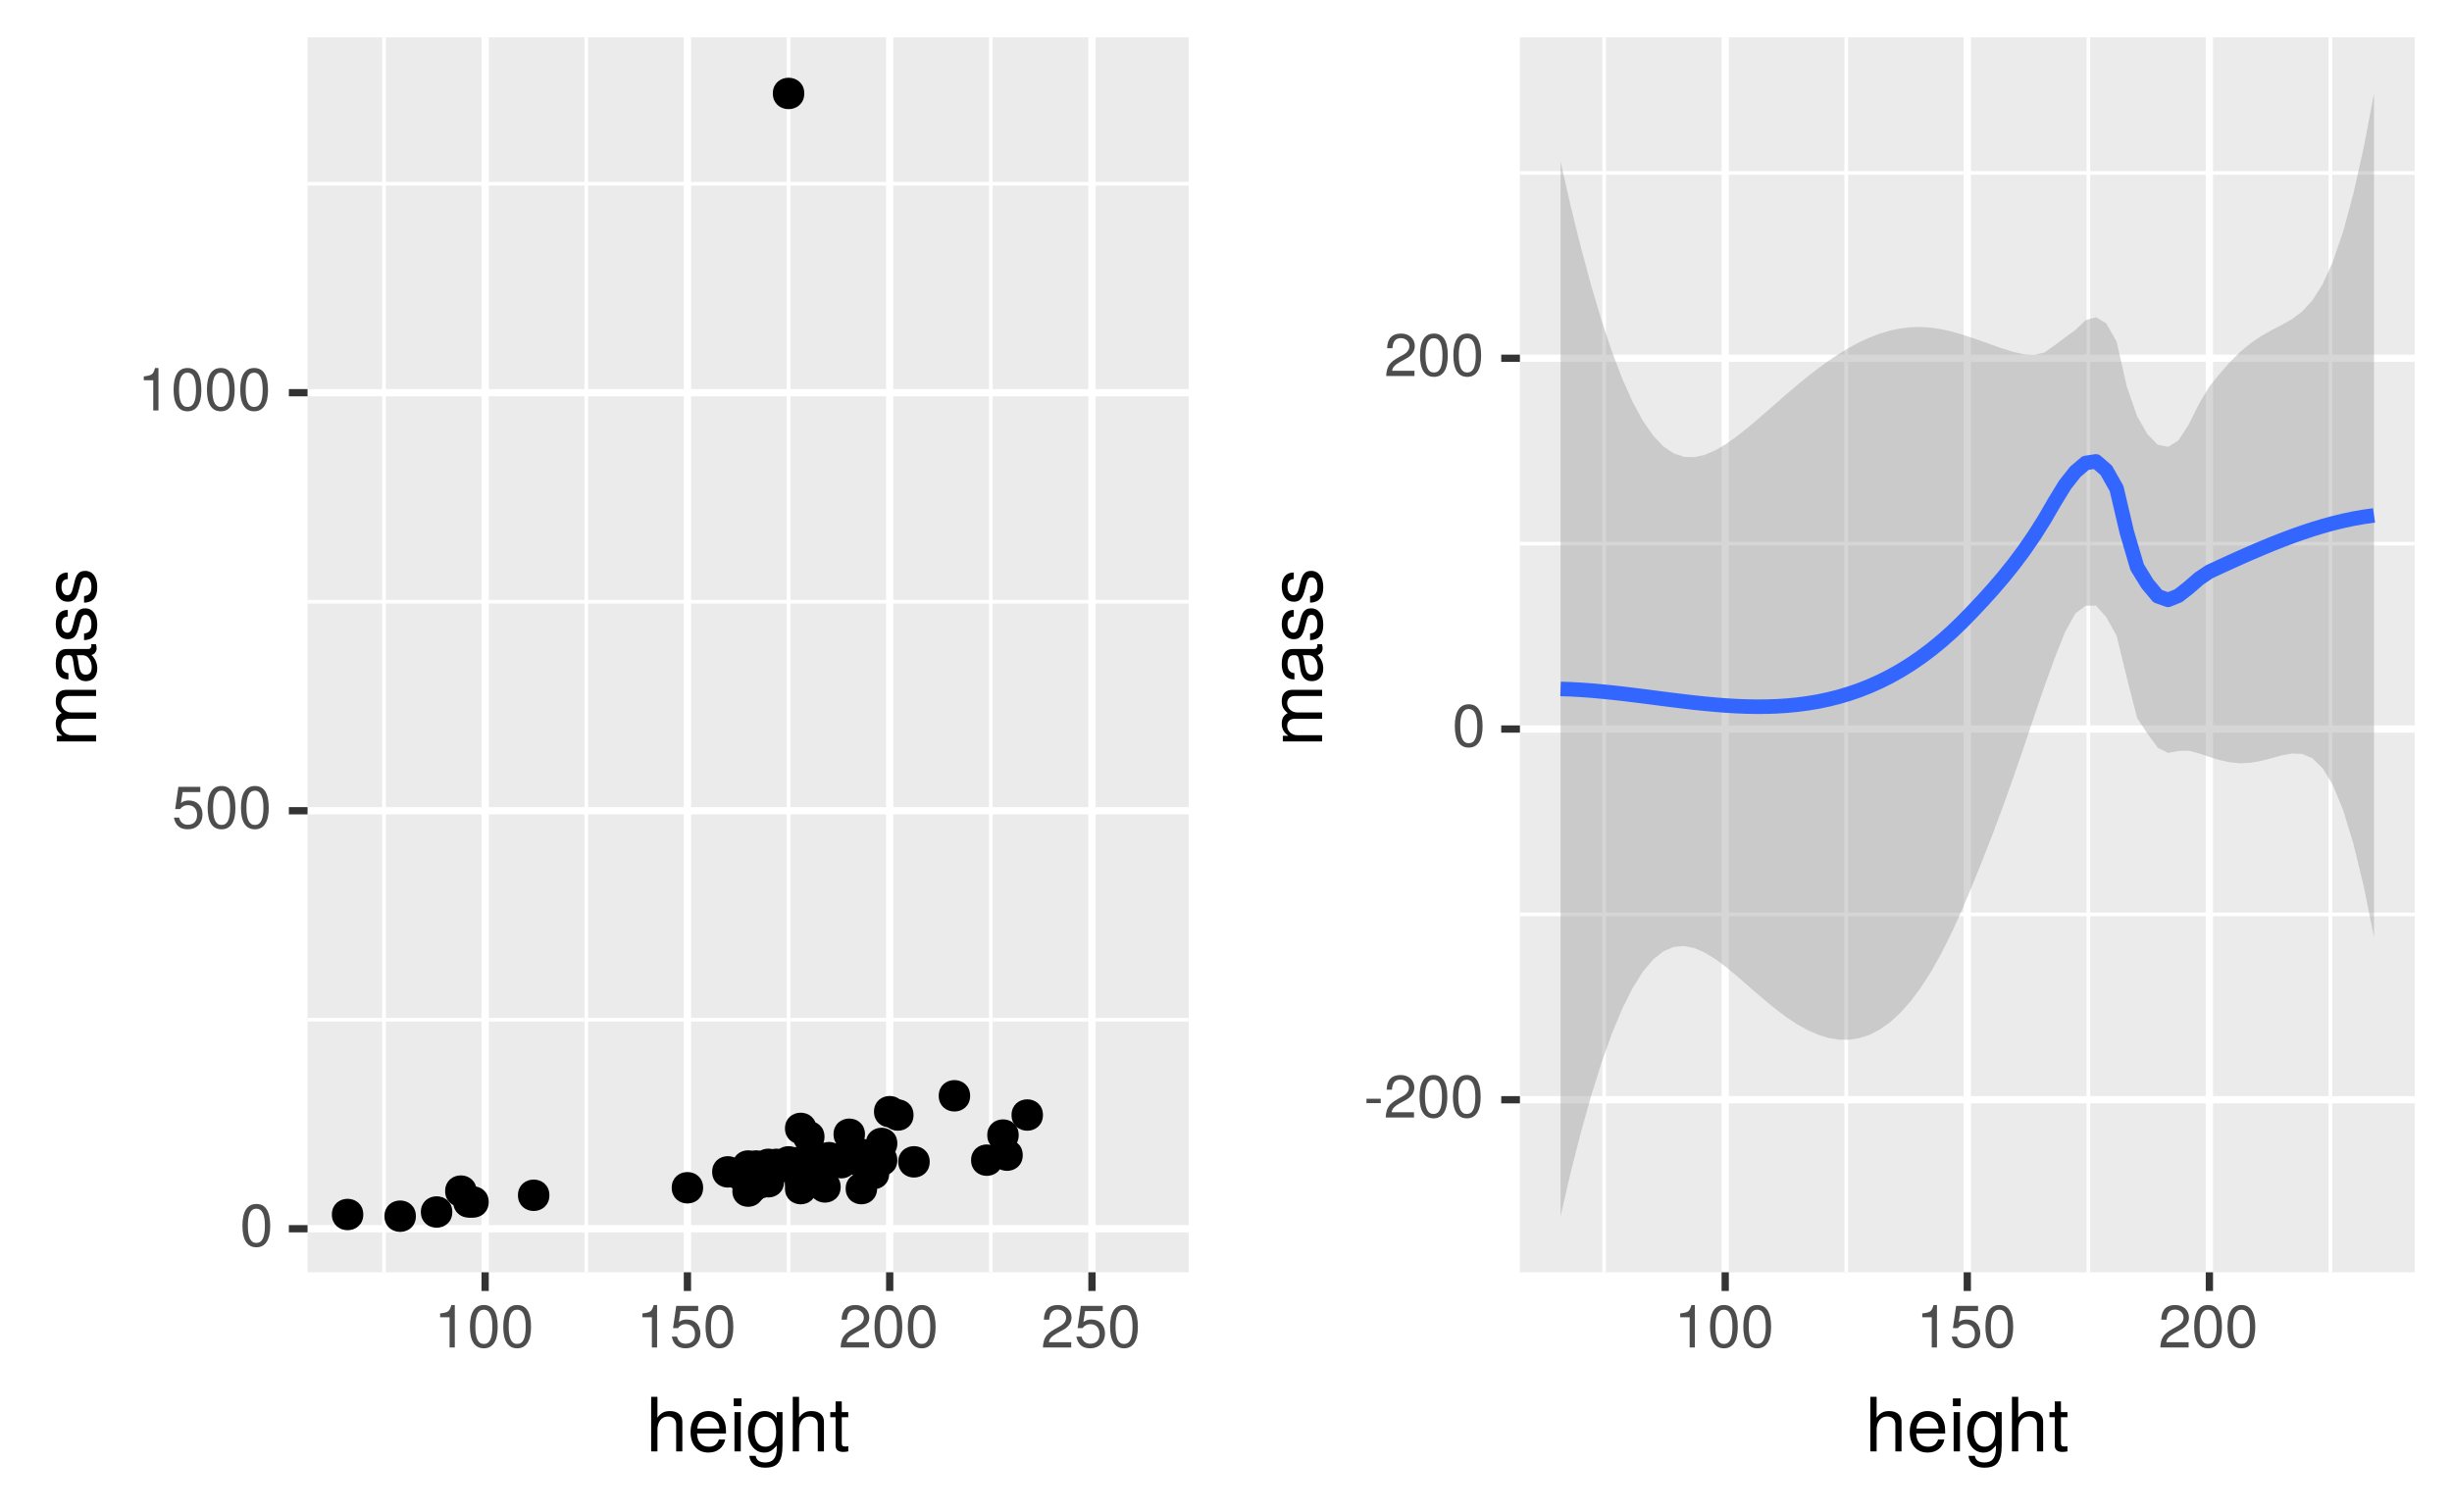 <?xml version="1.0" encoding="UTF-8"?>
<svg xmlns="http://www.w3.org/2000/svg" xmlns:xlink="http://www.w3.org/1999/xlink" width="360pt" height="222pt" viewBox="0 0 360 222" version="1.1">
<defs>
<g>
<symbol overflow="visible" id="glyph0-0">
<path style="stroke:none;" d=""/>
</symbol>
<symbol overflow="visible" id="glyph0-1">
<path style="stroke:none;" d="M 4.453 -3 C 4.453 -5.156 3.781 -6.234 2.422 -6.234 C 1.078 -6.234 0.375 -5.141 0.375 -3.047 C 0.375 -0.953 1.078 0.125 2.422 0.125 C 3.734 0.125 4.453 -0.953 4.453 -3 Z M 3.672 -3.062 C 3.672 -1.297 3.266 -0.516 2.406 -0.516 C 1.578 -0.516 1.172 -1.344 1.172 -3.047 C 1.172 -4.75 1.578 -5.547 2.422 -5.547 C 3.25 -5.547 3.672 -4.734 3.672 -3.062 Z M 3.672 -3.062 "/>
</symbol>
<symbol overflow="visible" id="glyph0-2">
<path style="stroke:none;" d="M 4.516 -2.062 C 4.516 -3.297 3.688 -4.109 2.5 -4.109 C 2.062 -4.109 1.703 -4 1.344 -3.734 L 1.594 -5.344 L 4.188 -5.344 L 4.188 -6.109 L 0.969 -6.109 L 0.5 -2.844 L 1.219 -2.844 C 1.578 -3.266 1.875 -3.422 2.359 -3.422 C 3.188 -3.422 3.719 -2.891 3.719 -1.969 C 3.719 -1.062 3.203 -0.547 2.359 -0.547 C 1.688 -0.547 1.266 -0.891 1.078 -1.594 L 0.312 -1.594 C 0.562 -0.359 1.266 0.125 2.375 0.125 C 3.641 0.125 4.516 -0.75 4.516 -2.062 Z M 4.516 -2.062 "/>
</symbol>
<symbol overflow="visible" id="glyph0-3">
<path style="stroke:none;" d="M 3.047 0 L 3.047 -6.234 L 2.547 -6.234 C 2.266 -5.281 2.094 -5.141 0.891 -5 L 0.891 -4.438 L 2.281 -4.438 L 2.281 0 Z M 3.047 0 "/>
</symbol>
<symbol overflow="visible" id="glyph0-4">
<path style="stroke:none;" d="M 4.5 -4.406 C 4.5 -5.469 3.672 -6.234 2.5 -6.234 C 1.219 -6.234 0.484 -5.594 0.438 -4.078 L 1.219 -4.078 C 1.281 -5.125 1.703 -5.562 2.469 -5.562 C 3.172 -5.562 3.703 -5.062 3.703 -4.391 C 3.703 -3.891 3.406 -3.469 2.859 -3.156 L 2.047 -2.703 C 0.75 -1.969 0.375 -1.375 0.297 0 L 4.453 0 L 4.453 -0.766 L 1.172 -0.766 C 1.25 -1.281 1.531 -1.594 2.297 -2.047 L 3.172 -2.531 C 4.047 -2.984 4.5 -3.641 4.5 -4.406 Z M 4.5 -4.406 "/>
</symbol>
<symbol overflow="visible" id="glyph0-5">
<path style="stroke:none;" d="M 2.5 -2.109 L 2.5 -2.75 L 0.406 -2.75 L 0.406 -2.109 Z M 2.5 -2.109 "/>
</symbol>
<symbol overflow="visible" id="glyph1-0">
<path style="stroke:none;" d=""/>
</symbol>
<symbol overflow="visible" id="glyph1-1">
<path style="stroke:none;" d="M 5.344 0 L 5.344 -4.359 C 5.344 -5.328 4.656 -5.922 3.531 -5.922 C 2.719 -5.922 2.219 -5.672 1.688 -4.969 L 1.688 -8.016 L 0.766 -8.016 L 0.766 0 L 1.688 0 L 1.688 -3.172 C 1.688 -4.359 2.297 -5.125 3.25 -5.125 C 3.891 -5.125 4.438 -4.75 4.438 -4 L 4.438 0 Z M 5.344 0 "/>
</symbol>
<symbol overflow="visible" id="glyph1-2">
<path style="stroke:none;" d="M 5.641 -2.625 C 5.641 -3.453 5.578 -3.984 5.406 -4.406 C 5.031 -5.359 4.156 -5.922 3.078 -5.922 C 1.469 -5.922 0.438 -4.734 0.438 -2.844 C 0.438 -0.953 1.438 0.172 3.062 0.172 C 4.375 0.172 5.297 -0.578 5.516 -1.75 L 4.594 -1.75 C 4.344 -0.984 3.828 -0.688 3.094 -0.688 C 2.141 -0.688 1.422 -1.297 1.391 -2.625 Z M 4.656 -3.438 C 4.656 -3.438 4.656 -3.391 4.656 -3.359 L 1.422 -3.359 C 1.5 -4.391 2.141 -5.078 3.062 -5.078 C 3.969 -5.078 4.656 -4.328 4.656 -3.438 Z M 4.656 -3.438 "/>
</symbol>
<symbol overflow="visible" id="glyph1-3">
<path style="stroke:none;" d="M 1.688 0 L 1.688 -5.766 L 0.766 -5.766 L 0.766 0 Z M 1.797 -6.641 L 1.797 -7.781 L 0.656 -7.781 L 0.656 -6.641 Z M 1.797 -6.641 "/>
</symbol>
<symbol overflow="visible" id="glyph1-4">
<path style="stroke:none;" d="M 5.375 -0.953 L 5.375 -5.766 L 4.531 -5.766 L 4.531 -4.922 C 4.062 -5.609 3.516 -5.922 2.766 -5.922 C 1.312 -5.922 0.312 -4.703 0.312 -2.828 C 0.312 -1.016 1.344 0.172 2.688 0.172 C 3.422 0.172 3.922 -0.141 4.531 -0.875 L 4.531 -0.484 C 4.531 1.047 3.906 1.625 2.844 1.625 C 2.109 1.625 1.547 1.359 1.438 0.656 L 0.5 0.656 C 0.609 1.75 1.453 2.391 2.812 2.391 C 4.609 2.391 5.375 1.594 5.375 -0.953 Z M 4.438 -2.844 C 4.438 -1.469 3.844 -0.688 2.875 -0.688 C 1.875 -0.688 1.281 -1.484 1.281 -2.875 C 1.281 -4.266 1.891 -5.078 2.875 -5.078 C 3.859 -5.078 4.438 -4.25 4.438 -2.844 Z M 4.438 -2.844 "/>
</symbol>
<symbol overflow="visible" id="glyph1-5">
<path style="stroke:none;" d="M 2.797 0 L 2.797 -0.766 C 2.672 -0.734 2.531 -0.719 2.359 -0.719 C 1.953 -0.719 1.844 -0.844 1.844 -1.25 L 1.844 -5.016 L 2.797 -5.016 L 2.797 -5.766 L 1.844 -5.766 L 1.844 -7.344 L 0.938 -7.344 L 0.938 -5.766 L 0.156 -5.766 L 0.156 -5.016 L 0.938 -5.016 L 0.938 -0.844 C 0.938 -0.25 1.328 0.078 2.047 0.078 C 2.266 0.078 2.484 0.062 2.797 0 Z M 2.797 0 "/>
</symbol>
<symbol overflow="visible" id="glyph2-0">
<path style="stroke:none;" d=""/>
</symbol>
<symbol overflow="visible" id="glyph2-1">
<path style="stroke:none;" d="M 0 -8.359 L -4.328 -8.359 C -5.359 -8.359 -5.922 -7.781 -5.922 -6.703 C -5.922 -5.938 -5.703 -5.484 -5.047 -4.938 C -5.672 -4.594 -5.922 -4.141 -5.922 -3.391 C -5.922 -2.625 -5.641 -2.109 -4.953 -1.609 L -5.766 -1.609 L -5.766 -0.781 L 0 -0.781 L 0 -1.688 L -3.625 -1.688 C -4.453 -1.688 -5.125 -2.297 -5.125 -3.047 C -5.125 -3.734 -4.703 -4.109 -3.969 -4.109 L 0 -4.109 L 0 -5.031 L -3.625 -5.031 C -4.453 -5.031 -5.125 -5.641 -5.125 -6.391 C -5.125 -7.062 -4.703 -7.453 -3.969 -7.453 L 0 -7.453 Z M 0 -8.359 "/>
</symbol>
<symbol overflow="visible" id="glyph2-2">
<path style="stroke:none;" d="M -0.016 -5.891 L -0.719 -5.891 C -0.688 -5.781 -0.688 -5.734 -0.688 -5.688 C -0.688 -5.375 -0.859 -5.188 -1.141 -5.188 L -4.359 -5.188 C -5.375 -5.188 -5.922 -4.438 -5.922 -3.031 C -5.922 -1.625 -5.391 -0.766 -4.062 -0.719 L -4.062 -1.641 C -4.766 -1.719 -5.078 -2.141 -5.078 -2.984 C -5.078 -3.812 -4.781 -4.281 -4.219 -4.281 L -3.984 -4.281 C -3.594 -4.281 -3.438 -4.047 -3.344 -3.328 C -3.172 -2.031 -3.141 -1.828 -2.984 -1.469 C -2.719 -0.797 -2.203 -0.469 -1.5 -0.469 C -0.453 -0.469 0.172 -1.188 0.172 -2.359 C 0.172 -3.094 -0.141 -3.812 -0.688 -4.312 C -0.234 -4.406 0.078 -4.812 0.078 -5.266 C 0.078 -5.438 0.062 -5.594 -0.016 -5.891 Z M -1.984 -4.281 C -1.172 -4.281 -0.641 -3.438 -0.641 -2.547 C -0.641 -1.844 -0.891 -1.422 -1.516 -1.422 C -2.125 -1.422 -2.391 -1.828 -2.531 -2.812 C -2.656 -3.766 -2.703 -3.969 -2.844 -4.281 Z M -1.984 -4.281 "/>
</symbol>
<symbol overflow="visible" id="glyph2-3">
<path style="stroke:none;" d="M -1.609 -5.047 C -2.469 -5.047 -2.906 -4.562 -3.172 -3.422 L -3.391 -2.547 C -3.562 -1.797 -3.812 -1.469 -4.219 -1.469 C -4.734 -1.469 -5.078 -1.953 -5.078 -2.688 C -5.078 -3.438 -4.766 -3.828 -4.156 -3.844 L -4.156 -4.812 C -5.297 -4.812 -5.922 -4.062 -5.922 -2.734 C -5.922 -1.391 -5.234 -0.516 -4.172 -0.516 C -3.266 -0.516 -2.844 -0.984 -2.516 -2.344 L -2.297 -3.203 C -2.141 -3.844 -1.953 -4.094 -1.547 -4.094 C -1 -4.094 -0.688 -3.547 -0.688 -2.75 C -0.688 -1.922 -0.875 -1.469 -1.766 -1.344 L -1.766 -0.375 C -0.422 -0.422 0.172 -1.172 0.172 -2.672 C 0.172 -4.125 -0.5 -5.047 -1.609 -5.047 Z M -1.609 -5.047 "/>
</symbol>
</g>
<clipPath id="clip1">
  <path d="M 45.152 5.48 L 175 5.48 L 175 187 L 45.152 187 Z M 45.152 5.48 "/>
</clipPath>
<clipPath id="clip2">
  <path d="M 45.152 149 L 175 149 L 175 151 L 45.152 151 Z M 45.152 149 "/>
</clipPath>
<clipPath id="clip3">
  <path d="M 45.152 88 L 175 88 L 175 89 L 45.152 89 Z M 45.152 88 "/>
</clipPath>
<clipPath id="clip4">
  <path d="M 45.152 26 L 175 26 L 175 28 L 45.152 28 Z M 45.152 26 "/>
</clipPath>
<clipPath id="clip5">
  <path d="M 56 5.48 L 57 5.48 L 57 187.852 L 56 187.852 Z M 56 5.48 "/>
</clipPath>
<clipPath id="clip6">
  <path d="M 85 5.48 L 87 5.48 L 87 187.852 L 85 187.852 Z M 85 5.48 "/>
</clipPath>
<clipPath id="clip7">
  <path d="M 115 5.48 L 117 5.48 L 117 187.852 L 115 187.852 Z M 115 5.48 "/>
</clipPath>
<clipPath id="clip8">
  <path d="M 145 5.48 L 146 5.48 L 146 187.852 L 145 187.852 Z M 145 5.48 "/>
</clipPath>
<clipPath id="clip9">
  <path d="M 45.152 179 L 175.523 179 L 175.523 181 L 45.152 181 Z M 45.152 179 "/>
</clipPath>
<clipPath id="clip10">
  <path d="M 45.152 118 L 175.523 118 L 175.523 120 L 45.152 120 Z M 45.152 118 "/>
</clipPath>
<clipPath id="clip11">
  <path d="M 45.152 57 L 175.523 57 L 175.523 59 L 45.152 59 Z M 45.152 57 "/>
</clipPath>
<clipPath id="clip12">
  <path d="M 70 5.48 L 72 5.48 L 72 187.852 L 70 187.852 Z M 70 5.48 "/>
</clipPath>
<clipPath id="clip13">
  <path d="M 100 5.48 L 102 5.48 L 102 187.852 L 100 187.852 Z M 100 5.48 "/>
</clipPath>
<clipPath id="clip14">
  <path d="M 130 5.48 L 132 5.48 L 132 187.852 L 130 187.852 Z M 130 5.48 "/>
</clipPath>
<clipPath id="clip15">
  <path d="M 159 5.48 L 161 5.48 L 161 187.852 L 159 187.852 Z M 159 5.48 "/>
</clipPath>
<clipPath id="clip16">
  <path d="M 180 0 L 360 0 L 360 222 L 180 222 Z M 180 0 "/>
</clipPath>
<clipPath id="clip17">
  <path d="M 223.152 5.48 L 355 5.48 L 355 187 L 223.152 187 Z M 223.152 5.48 "/>
</clipPath>
<clipPath id="clip18">
  <path d="M 223.152 134 L 355 134 L 355 135 L 223.152 135 Z M 223.152 134 "/>
</clipPath>
<clipPath id="clip19">
  <path d="M 223.152 79 L 355 79 L 355 81 L 223.152 81 Z M 223.152 79 "/>
</clipPath>
<clipPath id="clip20">
  <path d="M 223.152 25 L 355 25 L 355 26 L 223.152 26 Z M 223.152 25 "/>
</clipPath>
<clipPath id="clip21">
  <path d="M 235 5.48 L 236 5.48 L 236 187.852 L 235 187.852 Z M 235 5.48 "/>
</clipPath>
<clipPath id="clip22">
  <path d="M 270 5.48 L 272 5.48 L 272 187.852 L 270 187.852 Z M 270 5.48 "/>
</clipPath>
<clipPath id="clip23">
  <path d="M 306 5.48 L 307 5.48 L 307 187.852 L 306 187.852 Z M 306 5.48 "/>
</clipPath>
<clipPath id="clip24">
  <path d="M 341 5.48 L 343 5.48 L 343 187.852 L 341 187.852 Z M 341 5.48 "/>
</clipPath>
<clipPath id="clip25">
  <path d="M 223.152 160 L 355.523 160 L 355.523 163 L 223.152 163 Z M 223.152 160 "/>
</clipPath>
<clipPath id="clip26">
  <path d="M 223.152 106 L 355.523 106 L 355.523 108 L 223.152 108 Z M 223.152 106 "/>
</clipPath>
<clipPath id="clip27">
  <path d="M 223.152 52 L 355.523 52 L 355.523 54 L 223.152 54 Z M 223.152 52 "/>
</clipPath>
<clipPath id="clip28">
  <path d="M 252 5.48 L 254 5.48 L 254 187.852 L 252 187.852 Z M 252 5.48 "/>
</clipPath>
<clipPath id="clip29">
  <path d="M 288 5.48 L 290 5.48 L 290 187.852 L 288 187.852 Z M 288 5.48 "/>
</clipPath>
<clipPath id="clip30">
  <path d="M 323 5.48 L 325 5.48 L 325 187.852 L 323 187.852 Z M 323 5.48 "/>
</clipPath>
</defs>
<g id="surface118">
<rect x="0" y="0" width="360" height="222" style="fill:rgb(100%,100%,100%);fill-opacity:1;stroke:none;"/>
<path style="fill-rule:nonzero;fill:rgb(100%,100%,100%);fill-opacity:1;stroke-width:1.067;stroke-linecap:round;stroke-linejoin:round;stroke:rgb(100%,100%,100%);stroke-opacity:1;stroke-miterlimit:10;" d="M 0 222 L 180 222 L 180 0 L 0 0 Z M 0 222 "/>
<g clip-path="url(#clip1)" clip-rule="nonzero">
<path style=" stroke:none;fill-rule:nonzero;fill:rgb(92.157%,92.157%,92.157%);fill-opacity:1;" d="M 45.152 186.848 L 174.523 186.848 L 174.523 5.477 L 45.152 5.477 Z M 45.152 186.848 "/>
</g>
<g clip-path="url(#clip2)" clip-rule="nonzero">
<path style="fill:none;stroke-width:0.533;stroke-linecap:butt;stroke-linejoin:round;stroke:rgb(100%,100%,100%);stroke-opacity:1;stroke-miterlimit:10;" d="M 45.152 149.754 L 174.52 149.754 "/>
</g>
<g clip-path="url(#clip3)" clip-rule="nonzero">
<path style="fill:none;stroke-width:0.533;stroke-linecap:butt;stroke-linejoin:round;stroke:rgb(100%,100%,100%);stroke-opacity:1;stroke-miterlimit:10;" d="M 45.152 88.367 L 174.52 88.367 "/>
</g>
<g clip-path="url(#clip4)" clip-rule="nonzero">
<path style="fill:none;stroke-width:0.533;stroke-linecap:butt;stroke-linejoin:round;stroke:rgb(100%,100%,100%);stroke-opacity:1;stroke-miterlimit:10;" d="M 45.152 26.984 L 174.52 26.984 "/>
</g>
<g clip-path="url(#clip5)" clip-rule="nonzero">
<path style="fill:none;stroke-width:0.533;stroke-linecap:butt;stroke-linejoin:round;stroke:rgb(100%,100%,100%);stroke-opacity:1;stroke-miterlimit:10;" d="M 56.379 186.848 L 56.379 5.48 "/>
</g>
<g clip-path="url(#clip6)" clip-rule="nonzero">
<path style="fill:none;stroke-width:0.533;stroke-linecap:butt;stroke-linejoin:round;stroke:rgb(100%,100%,100%);stroke-opacity:1;stroke-miterlimit:10;" d="M 86.078 186.848 L 86.078 5.48 "/>
</g>
<g clip-path="url(#clip7)" clip-rule="nonzero">
<path style="fill:none;stroke-width:0.533;stroke-linecap:butt;stroke-linejoin:round;stroke:rgb(100%,100%,100%);stroke-opacity:1;stroke-miterlimit:10;" d="M 115.777 186.848 L 115.777 5.48 "/>
</g>
<g clip-path="url(#clip8)" clip-rule="nonzero">
<path style="fill:none;stroke-width:0.533;stroke-linecap:butt;stroke-linejoin:round;stroke:rgb(100%,100%,100%);stroke-opacity:1;stroke-miterlimit:10;" d="M 145.477 186.848 L 145.477 5.48 "/>
</g>
<g clip-path="url(#clip9)" clip-rule="nonzero">
<path style="fill:none;stroke-width:1.067;stroke-linecap:butt;stroke-linejoin:round;stroke:rgb(100%,100%,100%);stroke-opacity:1;stroke-miterlimit:10;" d="M 45.152 180.445 L 174.52 180.445 "/>
</g>
<g clip-path="url(#clip10)" clip-rule="nonzero">
<path style="fill:none;stroke-width:1.067;stroke-linecap:butt;stroke-linejoin:round;stroke:rgb(100%,100%,100%);stroke-opacity:1;stroke-miterlimit:10;" d="M 45.152 119.062 L 174.52 119.062 "/>
</g>
<g clip-path="url(#clip11)" clip-rule="nonzero">
<path style="fill:none;stroke-width:1.067;stroke-linecap:butt;stroke-linejoin:round;stroke:rgb(100%,100%,100%);stroke-opacity:1;stroke-miterlimit:10;" d="M 45.152 57.676 L 174.52 57.676 "/>
</g>
<g clip-path="url(#clip12)" clip-rule="nonzero">
<path style="fill:none;stroke-width:1.067;stroke-linecap:butt;stroke-linejoin:round;stroke:rgb(100%,100%,100%);stroke-opacity:1;stroke-miterlimit:10;" d="M 71.227 186.848 L 71.227 5.48 "/>
</g>
<g clip-path="url(#clip13)" clip-rule="nonzero">
<path style="fill:none;stroke-width:1.067;stroke-linecap:butt;stroke-linejoin:round;stroke:rgb(100%,100%,100%);stroke-opacity:1;stroke-miterlimit:10;" d="M 100.926 186.848 L 100.926 5.48 "/>
</g>
<g clip-path="url(#clip14)" clip-rule="nonzero">
<path style="fill:none;stroke-width:1.067;stroke-linecap:butt;stroke-linejoin:round;stroke:rgb(100%,100%,100%);stroke-opacity:1;stroke-miterlimit:10;" d="M 130.625 186.848 L 130.625 5.48 "/>
</g>
<g clip-path="url(#clip15)" clip-rule="nonzero">
<path style="fill:none;stroke-width:1.067;stroke-linecap:butt;stroke-linejoin:round;stroke:rgb(100%,100%,100%);stroke-opacity:1;stroke-miterlimit:10;" d="M 160.324 186.848 L 160.324 5.48 "/>
</g>
<path style="fill-rule:nonzero;fill:rgb(0%,0%,0%);fill-opacity:1;stroke-width:0.709;stroke-linecap:round;stroke-linejoin:round;stroke:rgb(0%,0%,0%);stroke-opacity:1;stroke-miterlimit:10;" d="M 115.949 170.992 C 115.949 173.602 112.039 173.602 112.039 170.992 C 112.039 168.387 115.949 168.387 115.949 170.992 "/>
<path style="fill-rule:nonzero;fill:rgb(0%,0%,0%);fill-opacity:1;stroke-width:0.709;stroke-linecap:round;stroke-linejoin:round;stroke:rgb(0%,0%,0%);stroke-opacity:1;stroke-miterlimit:10;" d="M 112.977 171.238 C 112.977 173.844 109.07 173.844 109.07 171.238 C 109.07 168.633 112.977 168.633 112.977 171.238 "/>
<path style="fill-rule:nonzero;fill:rgb(0%,0%,0%);fill-opacity:1;stroke-width:0.709;stroke-linecap:round;stroke-linejoin:round;stroke:rgb(0%,0%,0%);stroke-opacity:1;stroke-miterlimit:10;" d="M 70.805 176.52 C 70.805 179.125 66.895 179.125 66.895 176.52 C 66.895 173.91 70.805 173.91 70.805 176.52 "/>
<path style="fill-rule:nonzero;fill:rgb(0%,0%,0%);fill-opacity:1;stroke-width:0.709;stroke-linecap:round;stroke-linejoin:round;stroke:rgb(0%,0%,0%);stroke-opacity:1;stroke-miterlimit:10;" d="M 133.77 163.75 C 133.77 166.355 129.859 166.355 129.859 163.75 C 129.859 161.145 133.77 161.145 133.77 163.75 "/>
<path style="fill-rule:nonzero;fill:rgb(0%,0%,0%);fill-opacity:1;stroke-width:0.709;stroke-linecap:round;stroke-linejoin:round;stroke:rgb(0%,0%,0%);stroke-opacity:1;stroke-miterlimit:10;" d="M 102.879 174.43 C 102.879 177.039 98.973 177.039 98.973 174.43 C 98.973 171.824 102.879 171.824 102.879 174.43 "/>
<path style="fill-rule:nonzero;fill:rgb(0%,0%,0%);fill-opacity:1;stroke-width:0.709;stroke-linecap:round;stroke-linejoin:round;stroke:rgb(0%,0%,0%);stroke-opacity:1;stroke-miterlimit:10;" d="M 119.512 165.715 C 119.512 168.32 115.602 168.32 115.602 165.715 C 115.602 163.109 119.512 163.109 119.512 165.715 "/>
<path style="fill-rule:nonzero;fill:rgb(0%,0%,0%);fill-opacity:1;stroke-width:0.709;stroke-linecap:round;stroke-linejoin:round;stroke:rgb(0%,0%,0%);stroke-opacity:1;stroke-miterlimit:10;" d="M 111.789 171.238 C 111.789 173.844 107.879 173.844 107.879 171.238 C 107.879 168.633 111.789 168.633 111.789 171.238 "/>
<path style="fill-rule:nonzero;fill:rgb(0%,0%,0%);fill-opacity:1;stroke-width:0.709;stroke-linecap:round;stroke-linejoin:round;stroke:rgb(0%,0%,0%);stroke-opacity:1;stroke-miterlimit:10;" d="M 71.398 176.52 C 71.398 179.125 67.488 179.125 67.488 176.52 C 67.488 173.91 71.398 173.91 71.398 176.52 "/>
<path style="fill-rule:nonzero;fill:rgb(0%,0%,0%);fill-opacity:1;stroke-width:0.709;stroke-linecap:round;stroke-linejoin:round;stroke:rgb(0%,0%,0%);stroke-opacity:1;stroke-miterlimit:10;" d="M 122.48 170.133 C 122.48 172.742 118.574 172.742 118.574 170.133 C 118.574 167.527 122.48 167.527 122.48 170.133 "/>
<path style="fill-rule:nonzero;fill:rgb(0%,0%,0%);fill-opacity:1;stroke-width:0.709;stroke-linecap:round;stroke-linejoin:round;stroke:rgb(0%,0%,0%);stroke-opacity:1;stroke-miterlimit:10;" d="M 121.887 170.992 C 121.887 173.602 117.98 173.602 117.98 170.992 C 117.98 168.387 121.887 168.387 121.887 170.992 "/>
<path style="fill-rule:nonzero;fill:rgb(0%,0%,0%);fill-opacity:1;stroke-width:0.709;stroke-linecap:round;stroke-linejoin:round;stroke:rgb(0%,0%,0%);stroke-opacity:1;stroke-miterlimit:10;" d="M 125.453 170.133 C 125.453 172.742 121.543 172.742 121.543 170.133 C 121.543 167.527 125.453 167.527 125.453 170.133 "/>
<path style="fill-rule:nonzero;fill:rgb(0%,0%,0%);fill-opacity:1;stroke-width:0.709;stroke-linecap:round;stroke-linejoin:round;stroke:rgb(0%,0%,0%);stroke-opacity:1;stroke-miterlimit:10;" d="M 149.211 166.695 C 149.211 169.305 145.301 169.305 145.301 166.695 C 145.301 164.09 149.211 164.09 149.211 166.695 "/>
<path style="fill-rule:nonzero;fill:rgb(0%,0%,0%);fill-opacity:1;stroke-width:0.709;stroke-linecap:round;stroke-linejoin:round;stroke:rgb(0%,0%,0%);stroke-opacity:1;stroke-miterlimit:10;" d="M 120.699 170.625 C 120.699 173.23 116.789 173.23 116.789 170.625 C 116.789 168.02 120.699 168.02 120.699 170.625 "/>
<path style="fill-rule:nonzero;fill:rgb(0%,0%,0%);fill-opacity:1;stroke-width:0.709;stroke-linecap:round;stroke-linejoin:round;stroke:rgb(0%,0%,0%);stroke-opacity:1;stroke-miterlimit:10;" d="M 116.543 171.363 C 116.543 173.969 112.633 173.969 112.633 171.363 C 112.633 168.754 116.543 168.754 116.543 171.363 "/>
<path style="fill-rule:nonzero;fill:rgb(0%,0%,0%);fill-opacity:1;stroke-width:0.709;stroke-linecap:round;stroke-linejoin:round;stroke:rgb(0%,0%,0%);stroke-opacity:1;stroke-miterlimit:10;" d="M 117.73 13.723 C 117.73 16.328 113.82 16.328 113.82 13.723 C 113.82 11.117 117.73 11.117 117.73 13.723 "/>
<path style="fill-rule:nonzero;fill:rgb(0%,0%,0%);fill-opacity:1;stroke-width:0.709;stroke-linecap:round;stroke-linejoin:round;stroke:rgb(0%,0%,0%);stroke-opacity:1;stroke-miterlimit:10;" d="M 114.762 170.992 C 114.762 173.602 110.852 173.602 110.852 170.992 C 110.852 168.387 114.762 168.387 114.762 170.992 "/>
<path style="fill-rule:nonzero;fill:rgb(0%,0%,0%);fill-opacity:1;stroke-width:0.709;stroke-linecap:round;stroke-linejoin:round;stroke:rgb(0%,0%,0%);stroke-opacity:1;stroke-miterlimit:10;" d="M 120.699 166.941 C 120.699 169.547 116.789 169.547 116.789 166.941 C 116.789 164.336 120.699 164.336 120.699 166.941 "/>
<path style="fill-rule:nonzero;fill:rgb(0%,0%,0%);fill-opacity:1;stroke-width:0.709;stroke-linecap:round;stroke-linejoin:round;stroke:rgb(0%,0%,0%);stroke-opacity:1;stroke-miterlimit:10;" d="M 52.984 178.359 C 52.984 180.965 49.078 180.965 49.078 178.359 C 49.078 175.754 52.984 175.754 52.984 178.359 "/>
<path style="fill-rule:nonzero;fill:rgb(0%,0%,0%);fill-opacity:1;stroke-width:0.709;stroke-linecap:round;stroke-linejoin:round;stroke:rgb(0%,0%,0%);stroke-opacity:1;stroke-miterlimit:10;" d="M 114.762 171.238 C 114.762 173.844 110.852 173.844 110.852 171.238 C 110.852 168.633 114.762 168.633 114.762 171.238 "/>
<path style="fill-rule:nonzero;fill:rgb(0%,0%,0%);fill-opacity:1;stroke-width:0.709;stroke-linecap:round;stroke-linejoin:round;stroke:rgb(0%,0%,0%);stroke-opacity:1;stroke-miterlimit:10;" d="M 122.48 170.848 C 122.48 173.453 118.574 173.453 118.574 170.848 C 118.574 168.238 122.48 168.238 122.48 170.848 "/>
<path style="fill-rule:nonzero;fill:rgb(0%,0%,0%);fill-opacity:1;stroke-width:0.709;stroke-linecap:round;stroke-linejoin:round;stroke:rgb(0%,0%,0%);stroke-opacity:1;stroke-miterlimit:10;" d="M 132.578 163.258 C 132.578 165.863 128.672 165.863 128.672 163.258 C 128.672 160.652 132.578 160.652 132.578 163.258 "/>
<path style="fill-rule:nonzero;fill:rgb(0%,0%,0%);fill-opacity:1;stroke-width:0.709;stroke-linecap:round;stroke-linejoin:round;stroke:rgb(0%,0%,0%);stroke-opacity:1;stroke-miterlimit:10;" d="M 126.641 166.574 C 126.641 169.18 122.73 169.18 122.73 166.574 C 122.73 163.969 126.641 163.969 126.641 166.574 "/>
<path style="fill-rule:nonzero;fill:rgb(0%,0%,0%);fill-opacity:1;stroke-width:0.709;stroke-linecap:round;stroke-linejoin:round;stroke:rgb(0%,0%,0%);stroke-opacity:1;stroke-miterlimit:10;" d="M 118.918 170.746 C 118.918 173.355 115.008 173.355 115.008 170.746 C 115.008 168.141 118.918 168.141 118.918 170.746 "/>
<path style="fill-rule:nonzero;fill:rgb(0%,0%,0%);fill-opacity:1;stroke-width:0.709;stroke-linecap:round;stroke-linejoin:round;stroke:rgb(0%,0%,0%);stroke-opacity:1;stroke-miterlimit:10;" d="M 117.73 170.746 C 117.73 173.355 113.82 173.355 113.82 170.746 C 113.82 168.141 117.73 168.141 117.73 170.746 "/>
<path style="fill-rule:nonzero;fill:rgb(0%,0%,0%);fill-opacity:1;stroke-width:0.709;stroke-linecap:round;stroke-linejoin:round;stroke:rgb(0%,0%,0%);stroke-opacity:1;stroke-miterlimit:10;" d="M 120.699 170.258 C 120.699 172.863 116.789 172.863 116.789 170.258 C 116.789 167.652 120.699 167.652 120.699 170.258 "/>
<path style="fill-rule:nonzero;fill:rgb(0%,0%,0%);fill-opacity:1;stroke-width:0.709;stroke-linecap:round;stroke-linejoin:round;stroke:rgb(0%,0%,0%);stroke-opacity:1;stroke-miterlimit:10;" d="M 66.055 177.992 C 66.055 180.598 62.145 180.598 62.145 177.992 C 62.145 175.387 66.055 175.387 66.055 177.992 "/>
<path style="fill-rule:nonzero;fill:rgb(0%,0%,0%);fill-opacity:1;stroke-width:0.709;stroke-linecap:round;stroke-linejoin:round;stroke:rgb(0%,0%,0%);stroke-opacity:1;stroke-miterlimit:10;" d="M 108.82 172.098 C 108.82 174.703 104.91 174.703 104.91 172.098 C 104.91 169.492 108.82 169.492 108.82 172.098 "/>
<path style="fill-rule:nonzero;fill:rgb(0%,0%,0%);fill-opacity:1;stroke-width:0.709;stroke-linecap:round;stroke-linejoin:round;stroke:rgb(0%,0%,0%);stroke-opacity:1;stroke-miterlimit:10;" d="M 128.422 169.52 C 128.422 172.125 124.512 172.125 124.512 169.52 C 124.512 166.914 128.422 166.914 128.422 169.52 "/>
<path style="fill-rule:nonzero;fill:rgb(0%,0%,0%);fill-opacity:1;stroke-width:0.709;stroke-linecap:round;stroke-linejoin:round;stroke:rgb(0%,0%,0%);stroke-opacity:1;stroke-miterlimit:10;" d="M 127.234 169.398 C 127.234 172.004 123.324 172.004 123.324 169.398 C 123.324 166.789 127.234 166.789 127.234 169.398 "/>
<path style="fill-rule:nonzero;fill:rgb(0%,0%,0%);fill-opacity:1;stroke-width:0.709;stroke-linecap:round;stroke-linejoin:round;stroke:rgb(0%,0%,0%);stroke-opacity:1;stroke-miterlimit:10;" d="M 130.203 172.344 C 130.203 174.949 126.293 174.949 126.293 172.344 C 126.293 169.738 130.203 169.738 130.203 172.344 "/>
<path style="fill-rule:nonzero;fill:rgb(0%,0%,0%);fill-opacity:1;stroke-width:0.709;stroke-linecap:round;stroke-linejoin:round;stroke:rgb(0%,0%,0%);stroke-opacity:1;stroke-miterlimit:10;" d="M 146.836 170.379 C 146.836 172.984 142.926 172.984 142.926 170.379 C 142.926 167.773 146.836 167.773 146.836 170.379 "/>
<path style="fill-rule:nonzero;fill:rgb(0%,0%,0%);fill-opacity:1;stroke-width:0.709;stroke-linecap:round;stroke-linejoin:round;stroke:rgb(0%,0%,0%);stroke-opacity:1;stroke-miterlimit:10;" d="M 80.309 175.535 C 80.309 178.141 76.398 178.141 76.398 175.535 C 76.398 172.93 80.309 172.93 80.309 175.535 "/>
<path style="fill-rule:nonzero;fill:rgb(0%,0%,0%);fill-opacity:1;stroke-width:0.709;stroke-linecap:round;stroke-linejoin:round;stroke:rgb(0%,0%,0%);stroke-opacity:1;stroke-miterlimit:10;" d="M 117.73 170.625 C 117.73 173.23 113.82 173.23 113.82 170.625 C 113.82 168.02 117.73 168.02 117.73 170.625 "/>
<path style="fill-rule:nonzero;fill:rgb(0%,0%,0%);fill-opacity:1;stroke-width:0.709;stroke-linecap:round;stroke-linejoin:round;stroke:rgb(0%,0%,0%);stroke-opacity:1;stroke-miterlimit:10;" d="M 119.512 173.695 C 119.512 176.301 115.602 176.301 115.602 173.695 C 115.602 171.09 119.512 171.09 119.512 173.695 "/>
<path style="fill-rule:nonzero;fill:rgb(0%,0%,0%);fill-opacity:1;stroke-width:0.709;stroke-linecap:round;stroke-linejoin:round;stroke:rgb(0%,0%,0%);stroke-opacity:1;stroke-miterlimit:10;" d="M 69.617 174.922 C 69.617 177.527 65.707 177.527 65.707 174.922 C 65.707 172.316 69.617 172.316 69.617 174.922 "/>
<path style="fill-rule:nonzero;fill:rgb(0%,0%,0%);fill-opacity:1;stroke-width:0.709;stroke-linecap:round;stroke-linejoin:round;stroke:rgb(0%,0%,0%);stroke-opacity:1;stroke-miterlimit:10;" d="M 110.602 172.465 C 110.602 175.074 106.691 175.074 106.691 172.465 C 106.691 169.859 110.602 169.859 110.602 172.465 "/>
<path style="fill-rule:nonzero;fill:rgb(0%,0%,0%);fill-opacity:1;stroke-width:0.709;stroke-linecap:round;stroke-linejoin:round;stroke:rgb(0%,0%,0%);stroke-opacity:1;stroke-miterlimit:10;" d="M 125.453 170.133 C 125.453 172.742 121.543 172.742 121.543 170.133 C 121.543 167.527 125.453 167.527 125.453 170.133 "/>
<path style="fill-rule:nonzero;fill:rgb(0%,0%,0%);fill-opacity:1;stroke-width:0.709;stroke-linecap:round;stroke-linejoin:round;stroke:rgb(0%,0%,0%);stroke-opacity:1;stroke-miterlimit:10;" d="M 131.391 170.379 C 131.391 172.984 127.48 172.984 127.48 170.379 C 127.48 167.773 131.391 167.773 131.391 170.379 "/>
<path style="fill-rule:nonzero;fill:rgb(0%,0%,0%);fill-opacity:1;stroke-width:0.709;stroke-linecap:round;stroke-linejoin:round;stroke:rgb(0%,0%,0%);stroke-opacity:1;stroke-miterlimit:10;" d="M 130.203 169.766 C 130.203 172.371 126.293 172.371 126.293 169.766 C 126.293 167.16 130.203 167.16 130.203 169.766 "/>
<path style="fill-rule:nonzero;fill:rgb(0%,0%,0%);fill-opacity:1;stroke-width:0.709;stroke-linecap:round;stroke-linejoin:round;stroke:rgb(0%,0%,0%);stroke-opacity:1;stroke-miterlimit:10;" d="M 123.074 174.309 C 123.074 176.914 119.168 176.914 119.168 174.309 C 119.168 171.703 123.074 171.703 123.074 174.309 "/>
<path style="fill-rule:nonzero;fill:rgb(0%,0%,0%);fill-opacity:1;stroke-width:0.709;stroke-linecap:round;stroke-linejoin:round;stroke:rgb(0%,0%,0%);stroke-opacity:1;stroke-miterlimit:10;" d="M 125.453 170.625 C 125.453 173.23 121.543 173.23 121.543 170.625 C 121.543 168.02 125.453 168.02 125.453 170.625 "/>
<path style="fill-rule:nonzero;fill:rgb(0%,0%,0%);fill-opacity:1;stroke-width:0.709;stroke-linecap:round;stroke-linejoin:round;stroke:rgb(0%,0%,0%);stroke-opacity:1;stroke-miterlimit:10;" d="M 123.672 170.012 C 123.672 172.617 119.762 172.617 119.762 170.012 C 119.762 167.406 123.672 167.406 123.672 170.012 "/>
<path style="fill-rule:nonzero;fill:rgb(0%,0%,0%);fill-opacity:1;stroke-width:0.709;stroke-linecap:round;stroke-linejoin:round;stroke:rgb(0%,0%,0%);stroke-opacity:1;stroke-miterlimit:10;" d="M 122.48 170.625 C 122.48 173.23 118.574 173.23 118.574 170.625 C 118.574 168.02 122.48 168.02 122.48 170.625 "/>
<path style="fill-rule:nonzero;fill:rgb(0%,0%,0%);fill-opacity:1;stroke-width:0.709;stroke-linecap:round;stroke-linejoin:round;stroke:rgb(0%,0%,0%);stroke-opacity:1;stroke-miterlimit:10;" d="M 114.762 173.547 C 114.762 176.152 110.852 176.152 110.852 173.547 C 110.852 170.941 114.762 170.941 114.762 173.547 "/>
<path style="fill-rule:nonzero;fill:rgb(0%,0%,0%);fill-opacity:1;stroke-width:0.709;stroke-linecap:round;stroke-linejoin:round;stroke:rgb(0%,0%,0%);stroke-opacity:1;stroke-miterlimit:10;" d="M 112.383 174.309 C 112.383 176.914 108.477 176.914 108.477 174.309 C 108.477 171.703 112.383 171.703 112.383 174.309 "/>
<path style="fill-rule:nonzero;fill:rgb(0%,0%,0%);fill-opacity:1;stroke-width:0.709;stroke-linecap:round;stroke-linejoin:round;stroke:rgb(0%,0%,0%);stroke-opacity:1;stroke-miterlimit:10;" d="M 128.422 170.625 C 128.422 173.23 124.512 173.23 124.512 170.625 C 124.512 168.02 128.422 168.02 128.422 170.625 "/>
<path style="fill-rule:nonzero;fill:rgb(0%,0%,0%);fill-opacity:1;stroke-width:0.709;stroke-linecap:round;stroke-linejoin:round;stroke:rgb(0%,0%,0%);stroke-opacity:1;stroke-miterlimit:10;" d="M 122.48 170.746 C 122.48 173.355 118.574 173.355 118.574 170.746 C 118.574 168.141 122.48 168.141 122.48 170.746 "/>
<path style="fill-rule:nonzero;fill:rgb(0%,0%,0%);fill-opacity:1;stroke-width:0.709;stroke-linecap:round;stroke-linejoin:round;stroke:rgb(0%,0%,0%);stroke-opacity:1;stroke-miterlimit:10;" d="M 113.574 173.695 C 113.574 176.301 109.664 176.301 109.664 173.695 C 109.664 171.09 113.574 171.09 113.574 173.695 "/>
<path style="fill-rule:nonzero;fill:rgb(0%,0%,0%);fill-opacity:1;stroke-width:0.709;stroke-linecap:round;stroke-linejoin:round;stroke:rgb(0%,0%,0%);stroke-opacity:1;stroke-miterlimit:10;" d="M 131.391 167.926 C 131.391 170.531 127.48 170.531 127.48 167.926 C 127.48 165.316 131.391 165.316 131.391 167.926 "/>
<path style="fill-rule:nonzero;fill:rgb(0%,0%,0%);fill-opacity:1;stroke-width:0.709;stroke-linecap:round;stroke-linejoin:round;stroke:rgb(0%,0%,0%);stroke-opacity:1;stroke-miterlimit:10;" d="M 149.805 169.645 C 149.805 172.25 145.895 172.25 145.895 169.645 C 145.895 167.035 149.805 167.035 149.805 169.645 "/>
<path style="fill-rule:nonzero;fill:rgb(0%,0%,0%);fill-opacity:1;stroke-width:0.709;stroke-linecap:round;stroke-linejoin:round;stroke:rgb(0%,0%,0%);stroke-opacity:1;stroke-miterlimit:10;" d="M 60.707 178.605 C 60.707 181.211 56.797 181.211 56.797 178.605 C 56.797 176 60.707 176 60.707 178.605 "/>
<path style="fill-rule:nonzero;fill:rgb(0%,0%,0%);fill-opacity:1;stroke-width:0.709;stroke-linecap:round;stroke-linejoin:round;stroke:rgb(0%,0%,0%);stroke-opacity:1;stroke-miterlimit:10;" d="M 128.422 174.555 C 128.422 177.16 124.512 177.16 124.512 174.555 C 124.512 171.949 128.422 171.949 128.422 174.555 "/>
<path style="fill-rule:nonzero;fill:rgb(0%,0%,0%);fill-opacity:1;stroke-width:0.709;stroke-linecap:round;stroke-linejoin:round;stroke:rgb(0%,0%,0%);stroke-opacity:1;stroke-miterlimit:10;" d="M 119.512 173.449 C 119.512 176.055 115.602 176.055 115.602 173.449 C 115.602 170.844 119.512 170.844 119.512 173.449 "/>
<path style="fill-rule:nonzero;fill:rgb(0%,0%,0%);fill-opacity:1;stroke-width:0.709;stroke-linecap:round;stroke-linejoin:round;stroke:rgb(0%,0%,0%);stroke-opacity:1;stroke-miterlimit:10;" d="M 142.082 160.926 C 142.082 163.531 138.176 163.531 138.176 160.926 C 138.176 158.32 142.082 158.32 142.082 160.926 "/>
<path style="fill-rule:nonzero;fill:rgb(0%,0%,0%);fill-opacity:1;stroke-width:0.709;stroke-linecap:round;stroke-linejoin:round;stroke:rgb(0%,0%,0%);stroke-opacity:1;stroke-miterlimit:10;" d="M 152.773 163.75 C 152.773 166.355 148.867 166.355 148.867 163.75 C 148.867 161.145 152.773 161.145 152.773 163.75 "/>
<path style="fill-rule:nonzero;fill:rgb(0%,0%,0%);fill-opacity:1;stroke-width:0.709;stroke-linecap:round;stroke-linejoin:round;stroke:rgb(0%,0%,0%);stroke-opacity:1;stroke-miterlimit:10;" d="M 125.453 170.746 C 125.453 173.355 121.543 173.355 121.543 170.746 C 121.543 168.141 125.453 168.141 125.453 170.746 "/>
<path style="fill-rule:nonzero;fill:rgb(0%,0%,0%);fill-opacity:1;stroke-width:0.709;stroke-linecap:round;stroke-linejoin:round;stroke:rgb(0%,0%,0%);stroke-opacity:1;stroke-miterlimit:10;" d="M 119.512 174.555 C 119.512 177.16 115.602 177.16 115.602 174.555 C 115.602 171.949 119.512 171.949 119.512 174.555 "/>
<path style="fill-rule:nonzero;fill:rgb(0%,0%,0%);fill-opacity:1;stroke-width:0.709;stroke-linecap:round;stroke-linejoin:round;stroke:rgb(0%,0%,0%);stroke-opacity:1;stroke-miterlimit:10;" d="M 136.145 170.625 C 136.145 173.23 132.234 173.23 132.234 170.625 C 132.234 168.02 136.145 168.02 136.145 170.625 "/>
<path style="fill-rule:nonzero;fill:rgb(0%,0%,0%);fill-opacity:1;stroke-width:0.709;stroke-linecap:round;stroke-linejoin:round;stroke:rgb(0%,0%,0%);stroke-opacity:1;stroke-miterlimit:10;" d="M 111.789 174.922 C 111.789 177.527 107.879 177.527 107.879 174.922 C 107.879 172.316 111.789 172.316 111.789 174.922 "/>
<g style="fill:rgb(30.196%,30.196%,30.196%);fill-opacity:1;">
  <use xlink:href="#glyph0-1" x="35.219" y="183.048"/>
</g>
<g style="fill:rgb(30.196%,30.196%,30.196%);fill-opacity:1;">
  <use xlink:href="#glyph0-2" x="25.219" y="121.665"/>
  <use xlink:href="#glyph0-1" x="30.111" y="121.665"/>
  <use xlink:href="#glyph0-1" x="35.004" y="121.665"/>
</g>
<g style="fill:rgb(30.196%,30.196%,30.196%);fill-opacity:1;">
  <use xlink:href="#glyph0-3" x="20.219" y="60.278"/>
  <use xlink:href="#glyph0-1" x="25.111" y="60.278"/>
  <use xlink:href="#glyph0-1" x="30.004" y="60.278"/>
  <use xlink:href="#glyph0-1" x="34.896" y="60.278"/>
</g>
<path style="fill:none;stroke-width:1.067;stroke-linecap:butt;stroke-linejoin:round;stroke:rgb(20%,20%,20%);stroke-opacity:1;stroke-miterlimit:10;" d="M 42.41 180.445 L 45.152 180.445 "/>
<path style="fill:none;stroke-width:1.067;stroke-linecap:butt;stroke-linejoin:round;stroke:rgb(20%,20%,20%);stroke-opacity:1;stroke-miterlimit:10;" d="M 42.41 119.062 L 45.152 119.062 "/>
<path style="fill:none;stroke-width:1.067;stroke-linecap:butt;stroke-linejoin:round;stroke:rgb(20%,20%,20%);stroke-opacity:1;stroke-miterlimit:10;" d="M 42.41 57.676 L 45.152 57.676 "/>
<path style="fill:none;stroke-width:1.067;stroke-linecap:butt;stroke-linejoin:round;stroke:rgb(20%,20%,20%);stroke-opacity:1;stroke-miterlimit:10;" d="M 71.227 189.59 L 71.227 186.848 "/>
<path style="fill:none;stroke-width:1.067;stroke-linecap:butt;stroke-linejoin:round;stroke:rgb(20%,20%,20%);stroke-opacity:1;stroke-miterlimit:10;" d="M 100.926 189.59 L 100.926 186.848 "/>
<path style="fill:none;stroke-width:1.067;stroke-linecap:butt;stroke-linejoin:round;stroke:rgb(20%,20%,20%);stroke-opacity:1;stroke-miterlimit:10;" d="M 130.625 189.59 L 130.625 186.848 "/>
<path style="fill:none;stroke-width:1.067;stroke-linecap:butt;stroke-linejoin:round;stroke:rgb(20%,20%,20%);stroke-opacity:1;stroke-miterlimit:10;" d="M 160.324 189.59 L 160.324 186.848 "/>
<g style="fill:rgb(30.196%,30.196%,30.196%);fill-opacity:1;">
  <use xlink:href="#glyph0-3" x="63.727" y="197.884"/>
  <use xlink:href="#glyph0-1" x="68.619" y="197.884"/>
  <use xlink:href="#glyph0-1" x="73.512" y="197.884"/>
</g>
<g style="fill:rgb(30.196%,30.196%,30.196%);fill-opacity:1;">
  <use xlink:href="#glyph0-3" x="93.426" y="197.884"/>
  <use xlink:href="#glyph0-2" x="98.318" y="197.884"/>
  <use xlink:href="#glyph0-1" x="103.211" y="197.884"/>
</g>
<g style="fill:rgb(30.196%,30.196%,30.196%);fill-opacity:1;">
  <use xlink:href="#glyph0-4" x="123.125" y="197.884"/>
  <use xlink:href="#glyph0-1" x="128.018" y="197.884"/>
  <use xlink:href="#glyph0-1" x="132.91" y="197.884"/>
</g>
<g style="fill:rgb(30.196%,30.196%,30.196%);fill-opacity:1;">
  <use xlink:href="#glyph0-4" x="152.824" y="197.884"/>
  <use xlink:href="#glyph0-2" x="157.717" y="197.884"/>
  <use xlink:href="#glyph0-1" x="162.609" y="197.884"/>
</g>
<g style="fill:rgb(0%,0%,0%);fill-opacity:1;">
  <use xlink:href="#glyph1-1" x="94.836" y="213.147"/>
  <use xlink:href="#glyph1-2" x="100.952" y="213.147"/>
  <use xlink:href="#glyph1-3" x="107.068" y="213.147"/>
  <use xlink:href="#glyph1-4" x="109.511" y="213.147"/>
  <use xlink:href="#glyph1-1" x="115.627" y="213.147"/>
  <use xlink:href="#glyph1-5" x="121.743" y="213.147"/>
</g>
<g style="fill:rgb(0%,0%,0%);fill-opacity:1;">
  <use xlink:href="#glyph2-1" x="14.108" y="109.664"/>
  <use xlink:href="#glyph2-2" x="14.108" y="100.501"/>
  <use xlink:href="#glyph2-3" x="14.108" y="94.385"/>
  <use xlink:href="#glyph2-3" x="14.108" y="88.885"/>
</g>
<path style=" stroke:none;fill-rule:nonzero;fill:rgb(100%,100%,100%);fill-opacity:1;" d="M 180 222 L 360 222 L 360 0 L 180 0 Z M 180 222 "/>
<g clip-path="url(#clip16)" clip-rule="nonzero">
<path style="fill:none;stroke-width:1.067;stroke-linecap:round;stroke-linejoin:round;stroke:rgb(100%,100%,100%);stroke-opacity:1;stroke-miterlimit:10;" d="M 180 222 L 360 222 L 360 0 L 180 0 Z M 180 222 "/>
</g>
<g clip-path="url(#clip17)" clip-rule="nonzero">
<path style=" stroke:none;fill-rule:nonzero;fill:rgb(92.157%,92.157%,92.157%);fill-opacity:1;" d="M 223.152 186.848 L 354.523 186.848 L 354.523 5.477 L 223.152 5.477 Z M 223.152 186.848 "/>
</g>
<g clip-path="url(#clip18)" clip-rule="nonzero">
<path style="fill:none;stroke-width:0.533;stroke-linecap:butt;stroke-linejoin:round;stroke:rgb(100%,100%,100%);stroke-opacity:1;stroke-miterlimit:10;" d="M 223.152 134.285 L 354.52 134.285 "/>
</g>
<g clip-path="url(#clip19)" clip-rule="nonzero">
<path style="fill:none;stroke-width:0.533;stroke-linecap:butt;stroke-linejoin:round;stroke:rgb(100%,100%,100%);stroke-opacity:1;stroke-miterlimit:10;" d="M 223.152 79.84 L 354.52 79.84 "/>
</g>
<g clip-path="url(#clip20)" clip-rule="nonzero">
<path style="fill:none;stroke-width:0.533;stroke-linecap:butt;stroke-linejoin:round;stroke:rgb(100%,100%,100%);stroke-opacity:1;stroke-miterlimit:10;" d="M 223.152 25.395 L 354.52 25.395 "/>
</g>
<g clip-path="url(#clip21)" clip-rule="nonzero">
<path style="fill:none;stroke-width:0.533;stroke-linecap:butt;stroke-linejoin:round;stroke:rgb(100%,100%,100%);stroke-opacity:1;stroke-miterlimit:10;" d="M 235.52 186.848 L 235.52 5.48 "/>
</g>
<g clip-path="url(#clip22)" clip-rule="nonzero">
<path style="fill:none;stroke-width:0.533;stroke-linecap:butt;stroke-linejoin:round;stroke:rgb(100%,100%,100%);stroke-opacity:1;stroke-miterlimit:10;" d="M 271.062 186.848 L 271.062 5.48 "/>
</g>
<g clip-path="url(#clip23)" clip-rule="nonzero">
<path style="fill:none;stroke-width:0.533;stroke-linecap:butt;stroke-linejoin:round;stroke:rgb(100%,100%,100%);stroke-opacity:1;stroke-miterlimit:10;" d="M 306.609 186.848 L 306.609 5.48 "/>
</g>
<g clip-path="url(#clip24)" clip-rule="nonzero">
<path style="fill:none;stroke-width:0.533;stroke-linecap:butt;stroke-linejoin:round;stroke:rgb(100%,100%,100%);stroke-opacity:1;stroke-miterlimit:10;" d="M 342.152 186.848 L 342.152 5.48 "/>
</g>
<g clip-path="url(#clip25)" clip-rule="nonzero">
<path style="fill:none;stroke-width:1.067;stroke-linecap:butt;stroke-linejoin:round;stroke:rgb(100%,100%,100%);stroke-opacity:1;stroke-miterlimit:10;" d="M 223.152 161.508 L 354.52 161.508 "/>
</g>
<g clip-path="url(#clip26)" clip-rule="nonzero">
<path style="fill:none;stroke-width:1.067;stroke-linecap:butt;stroke-linejoin:round;stroke:rgb(100%,100%,100%);stroke-opacity:1;stroke-miterlimit:10;" d="M 223.152 107.062 L 354.52 107.062 "/>
</g>
<g clip-path="url(#clip27)" clip-rule="nonzero">
<path style="fill:none;stroke-width:1.067;stroke-linecap:butt;stroke-linejoin:round;stroke:rgb(100%,100%,100%);stroke-opacity:1;stroke-miterlimit:10;" d="M 223.152 52.617 L 354.52 52.617 "/>
</g>
<g clip-path="url(#clip28)" clip-rule="nonzero">
<path style="fill:none;stroke-width:1.067;stroke-linecap:butt;stroke-linejoin:round;stroke:rgb(100%,100%,100%);stroke-opacity:1;stroke-miterlimit:10;" d="M 253.293 186.848 L 253.293 5.48 "/>
</g>
<g clip-path="url(#clip29)" clip-rule="nonzero">
<path style="fill:none;stroke-width:1.067;stroke-linecap:butt;stroke-linejoin:round;stroke:rgb(100%,100%,100%);stroke-opacity:1;stroke-miterlimit:10;" d="M 288.836 186.848 L 288.836 5.48 "/>
</g>
<g clip-path="url(#clip30)" clip-rule="nonzero">
<path style="fill:none;stroke-width:1.067;stroke-linecap:butt;stroke-linejoin:round;stroke:rgb(100%,100%,100%);stroke-opacity:1;stroke-miterlimit:10;" d="M 324.379 186.848 L 324.379 5.48 "/>
</g>
<path style=" stroke:none;fill-rule:nonzero;fill:rgb(60%,60%,60%);fill-opacity:0.4;" d="M 229.121 23.746 L 230.633 30.363 L 232.145 36.473 L 233.656 42.07 L 235.168 47.145 L 236.68 51.676 L 238.191 55.641 L 239.703 59.027 L 241.215 61.809 L 242.727 63.988 L 244.238 65.574 L 245.75 66.59 L 247.262 67.094 L 248.773 67.137 L 250.285 66.801 L 251.797 66.156 L 253.309 65.273 L 254.82 64.211 L 256.332 63.027 L 257.844 61.758 L 259.355 60.449 L 260.867 59.125 L 262.379 57.809 L 263.891 56.527 L 265.402 55.289 L 266.914 54.113 L 268.426 53.012 L 269.938 52 L 271.449 51.082 L 272.961 50.27 L 274.473 49.57 L 275.984 48.996 L 277.496 48.547 L 279.008 48.234 L 280.52 48.059 L 282.031 48.02 L 283.543 48.117 L 285.055 48.348 L 286.566 48.691 L 288.078 49.129 L 289.59 49.625 L 291.102 50.152 L 292.613 50.695 L 294.125 51.219 L 295.637 51.684 L 297.148 52.02 L 298.66 52.105 L 300.172 51.762 L 301.684 50.695 L 303.195 49.559 L 304.707 48.453 L 306.219 47.02 L 307.73 46.582 L 309.242 47.5 L 310.754 50.152 L 312.266 56.793 L 313.777 61.141 L 315.289 63.766 L 316.801 65.32 L 318.316 65.617 L 319.828 64.688 L 321.34 62.355 L 322.852 59.32 L 324.363 56.77 L 325.875 54.914 L 327.387 53.191 L 328.898 51.684 L 330.41 50.418 L 331.922 49.387 L 333.434 48.531 L 334.945 47.75 L 336.457 46.895 L 337.969 45.766 L 339.48 44.137 L 340.992 41.758 L 342.504 38.43 L 344.016 34.004 L 345.527 28.414 L 347.039 21.648 L 348.551 13.723 L 348.551 137.664 L 347.039 130.156 L 345.527 123.922 L 344.016 118.973 L 342.504 115.289 L 340.992 112.797 L 339.48 111.344 L 337.969 110.711 L 336.457 110.66 L 334.945 110.945 L 333.434 111.363 L 331.922 111.758 L 330.41 112.023 L 328.898 112.094 L 327.387 111.945 L 325.875 111.613 L 324.363 111.164 L 322.852 110.641 L 321.34 110.246 L 319.828 110.281 L 318.316 110.57 L 316.801 109.805 L 315.289 107.742 L 313.777 105.465 L 312.266 99.566 L 310.754 93.348 L 309.242 90.633 L 307.73 88.938 L 306.219 88.953 L 304.707 90.082 L 303.195 92.812 L 301.684 96.602 L 300.172 100.762 L 298.66 105.203 L 297.148 109.684 L 295.637 114.066 L 294.125 118.297 L 292.613 122.348 L 291.102 126.234 L 289.59 129.973 L 288.078 133.582 L 286.566 136.922 L 285.055 139.953 L 283.543 142.652 L 282.031 145.016 L 280.52 147.043 L 279.008 148.742 L 277.496 150.125 L 275.984 151.195 L 274.473 151.973 L 272.961 152.465 L 271.449 152.695 L 269.938 152.676 L 268.426 152.422 L 266.914 151.949 L 265.402 151.285 L 263.891 150.445 L 262.379 149.449 L 260.867 148.328 L 259.355 147.105 L 257.844 145.812 L 256.332 144.492 L 254.82 143.18 L 253.309 141.934 L 251.797 140.812 L 250.285 139.887 L 248.773 139.234 L 247.262 138.934 L 245.75 139.062 L 244.238 139.699 L 242.727 140.895 L 241.215 142.684 L 239.703 145.09 L 238.191 148.109 L 236.68 151.738 L 235.168 155.961 L 233.656 160.77 L 232.145 166.148 L 230.633 172.094 L 229.121 178.605 Z M 229.121 23.746 "/>
<path style="fill:none;stroke-width:2.134;stroke-linecap:butt;stroke-linejoin:round;stroke:rgb(20%,40%,100%);stroke-opacity:1;stroke-miterlimit:10;" d="M 229.121 101.176 L 230.633 101.227 L 232.145 101.309 L 233.656 101.418 L 235.168 101.555 L 236.68 101.707 L 238.191 101.875 L 239.703 102.059 L 241.215 102.246 L 244.238 102.637 L 245.75 102.828 L 247.262 103.012 L 248.773 103.188 L 250.285 103.344 L 251.797 103.484 L 253.309 103.605 L 254.82 103.695 L 256.332 103.758 L 257.844 103.785 L 259.355 103.777 L 260.867 103.727 L 262.379 103.629 L 263.891 103.484 L 265.402 103.285 L 266.914 103.031 L 268.426 102.715 L 269.938 102.336 L 271.449 101.887 L 272.961 101.367 L 274.473 100.77 L 275.984 100.094 L 277.496 99.336 L 279.008 98.488 L 280.52 97.551 L 282.031 96.516 L 283.543 95.383 L 285.055 94.148 L 286.566 92.809 L 288.078 91.355 L 289.59 89.801 L 291.102 88.195 L 292.613 86.52 L 294.125 84.758 L 295.637 82.875 L 297.148 80.852 L 298.66 78.656 L 300.172 76.262 L 301.684 73.648 L 303.195 71.184 L 304.707 69.27 L 306.219 67.988 L 307.73 67.758 L 309.242 69.066 L 310.754 71.75 L 312.266 78.18 L 313.777 83.301 L 315.289 85.754 L 316.801 87.562 L 318.316 88.094 L 319.828 87.484 L 321.34 86.301 L 322.852 84.98 L 324.363 83.965 L 325.875 83.262 L 327.387 82.57 L 328.898 81.887 L 330.41 81.219 L 331.922 80.574 L 333.434 79.945 L 334.945 79.348 L 336.457 78.777 L 337.969 78.238 L 339.48 77.738 L 340.992 77.277 L 342.504 76.859 L 344.016 76.488 L 345.527 76.168 L 347.039 75.902 L 348.551 75.691 "/>
<g style="fill:rgb(30.196%,30.196%,30.196%);fill-opacity:1;">
  <use xlink:href="#glyph0-5" x="200.219" y="164.11"/>
  <use xlink:href="#glyph0-4" x="203.149" y="164.11"/>
  <use xlink:href="#glyph0-1" x="208.042" y="164.11"/>
  <use xlink:href="#glyph0-1" x="212.935" y="164.11"/>
</g>
<g style="fill:rgb(30.196%,30.196%,30.196%);fill-opacity:1;">
  <use xlink:href="#glyph0-1" x="213.219" y="109.665"/>
</g>
<g style="fill:rgb(30.196%,30.196%,30.196%);fill-opacity:1;">
  <use xlink:href="#glyph0-4" x="203.219" y="55.22"/>
  <use xlink:href="#glyph0-1" x="208.111" y="55.22"/>
  <use xlink:href="#glyph0-1" x="213.004" y="55.22"/>
</g>
<path style="fill:none;stroke-width:1.067;stroke-linecap:butt;stroke-linejoin:round;stroke:rgb(20%,20%,20%);stroke-opacity:1;stroke-miterlimit:10;" d="M 220.41 161.508 L 223.152 161.508 "/>
<path style="fill:none;stroke-width:1.067;stroke-linecap:butt;stroke-linejoin:round;stroke:rgb(20%,20%,20%);stroke-opacity:1;stroke-miterlimit:10;" d="M 220.41 107.062 L 223.152 107.062 "/>
<path style="fill:none;stroke-width:1.067;stroke-linecap:butt;stroke-linejoin:round;stroke:rgb(20%,20%,20%);stroke-opacity:1;stroke-miterlimit:10;" d="M 220.41 52.617 L 223.152 52.617 "/>
<path style="fill:none;stroke-width:1.067;stroke-linecap:butt;stroke-linejoin:round;stroke:rgb(20%,20%,20%);stroke-opacity:1;stroke-miterlimit:10;" d="M 253.293 189.59 L 253.293 186.848 "/>
<path style="fill:none;stroke-width:1.067;stroke-linecap:butt;stroke-linejoin:round;stroke:rgb(20%,20%,20%);stroke-opacity:1;stroke-miterlimit:10;" d="M 288.836 189.59 L 288.836 186.848 "/>
<path style="fill:none;stroke-width:1.067;stroke-linecap:butt;stroke-linejoin:round;stroke:rgb(20%,20%,20%);stroke-opacity:1;stroke-miterlimit:10;" d="M 324.379 189.59 L 324.379 186.848 "/>
<g style="fill:rgb(30.196%,30.196%,30.196%);fill-opacity:1;">
  <use xlink:href="#glyph0-3" x="245.793" y="197.884"/>
  <use xlink:href="#glyph0-1" x="250.686" y="197.884"/>
  <use xlink:href="#glyph0-1" x="255.578" y="197.884"/>
</g>
<g style="fill:rgb(30.196%,30.196%,30.196%);fill-opacity:1;">
  <use xlink:href="#glyph0-3" x="281.336" y="197.884"/>
  <use xlink:href="#glyph0-2" x="286.229" y="197.884"/>
  <use xlink:href="#glyph0-1" x="291.121" y="197.884"/>
</g>
<g style="fill:rgb(30.196%,30.196%,30.196%);fill-opacity:1;">
  <use xlink:href="#glyph0-4" x="316.879" y="197.884"/>
  <use xlink:href="#glyph0-1" x="321.771" y="197.884"/>
  <use xlink:href="#glyph0-1" x="326.664" y="197.884"/>
</g>
<g style="fill:rgb(0%,0%,0%);fill-opacity:1;">
  <use xlink:href="#glyph1-1" x="273.836" y="213.147"/>
  <use xlink:href="#glyph1-2" x="279.952" y="213.147"/>
  <use xlink:href="#glyph1-3" x="286.068" y="213.147"/>
  <use xlink:href="#glyph1-4" x="288.511" y="213.147"/>
  <use xlink:href="#glyph1-1" x="294.627" y="213.147"/>
  <use xlink:href="#glyph1-5" x="300.743" y="213.147"/>
</g>
<g style="fill:rgb(0%,0%,0%);fill-opacity:1;">
  <use xlink:href="#glyph2-1" x="194.108" y="109.664"/>
  <use xlink:href="#glyph2-2" x="194.108" y="100.501"/>
  <use xlink:href="#glyph2-3" x="194.108" y="94.385"/>
  <use xlink:href="#glyph2-3" x="194.108" y="88.885"/>
</g>
</g>
</svg>
